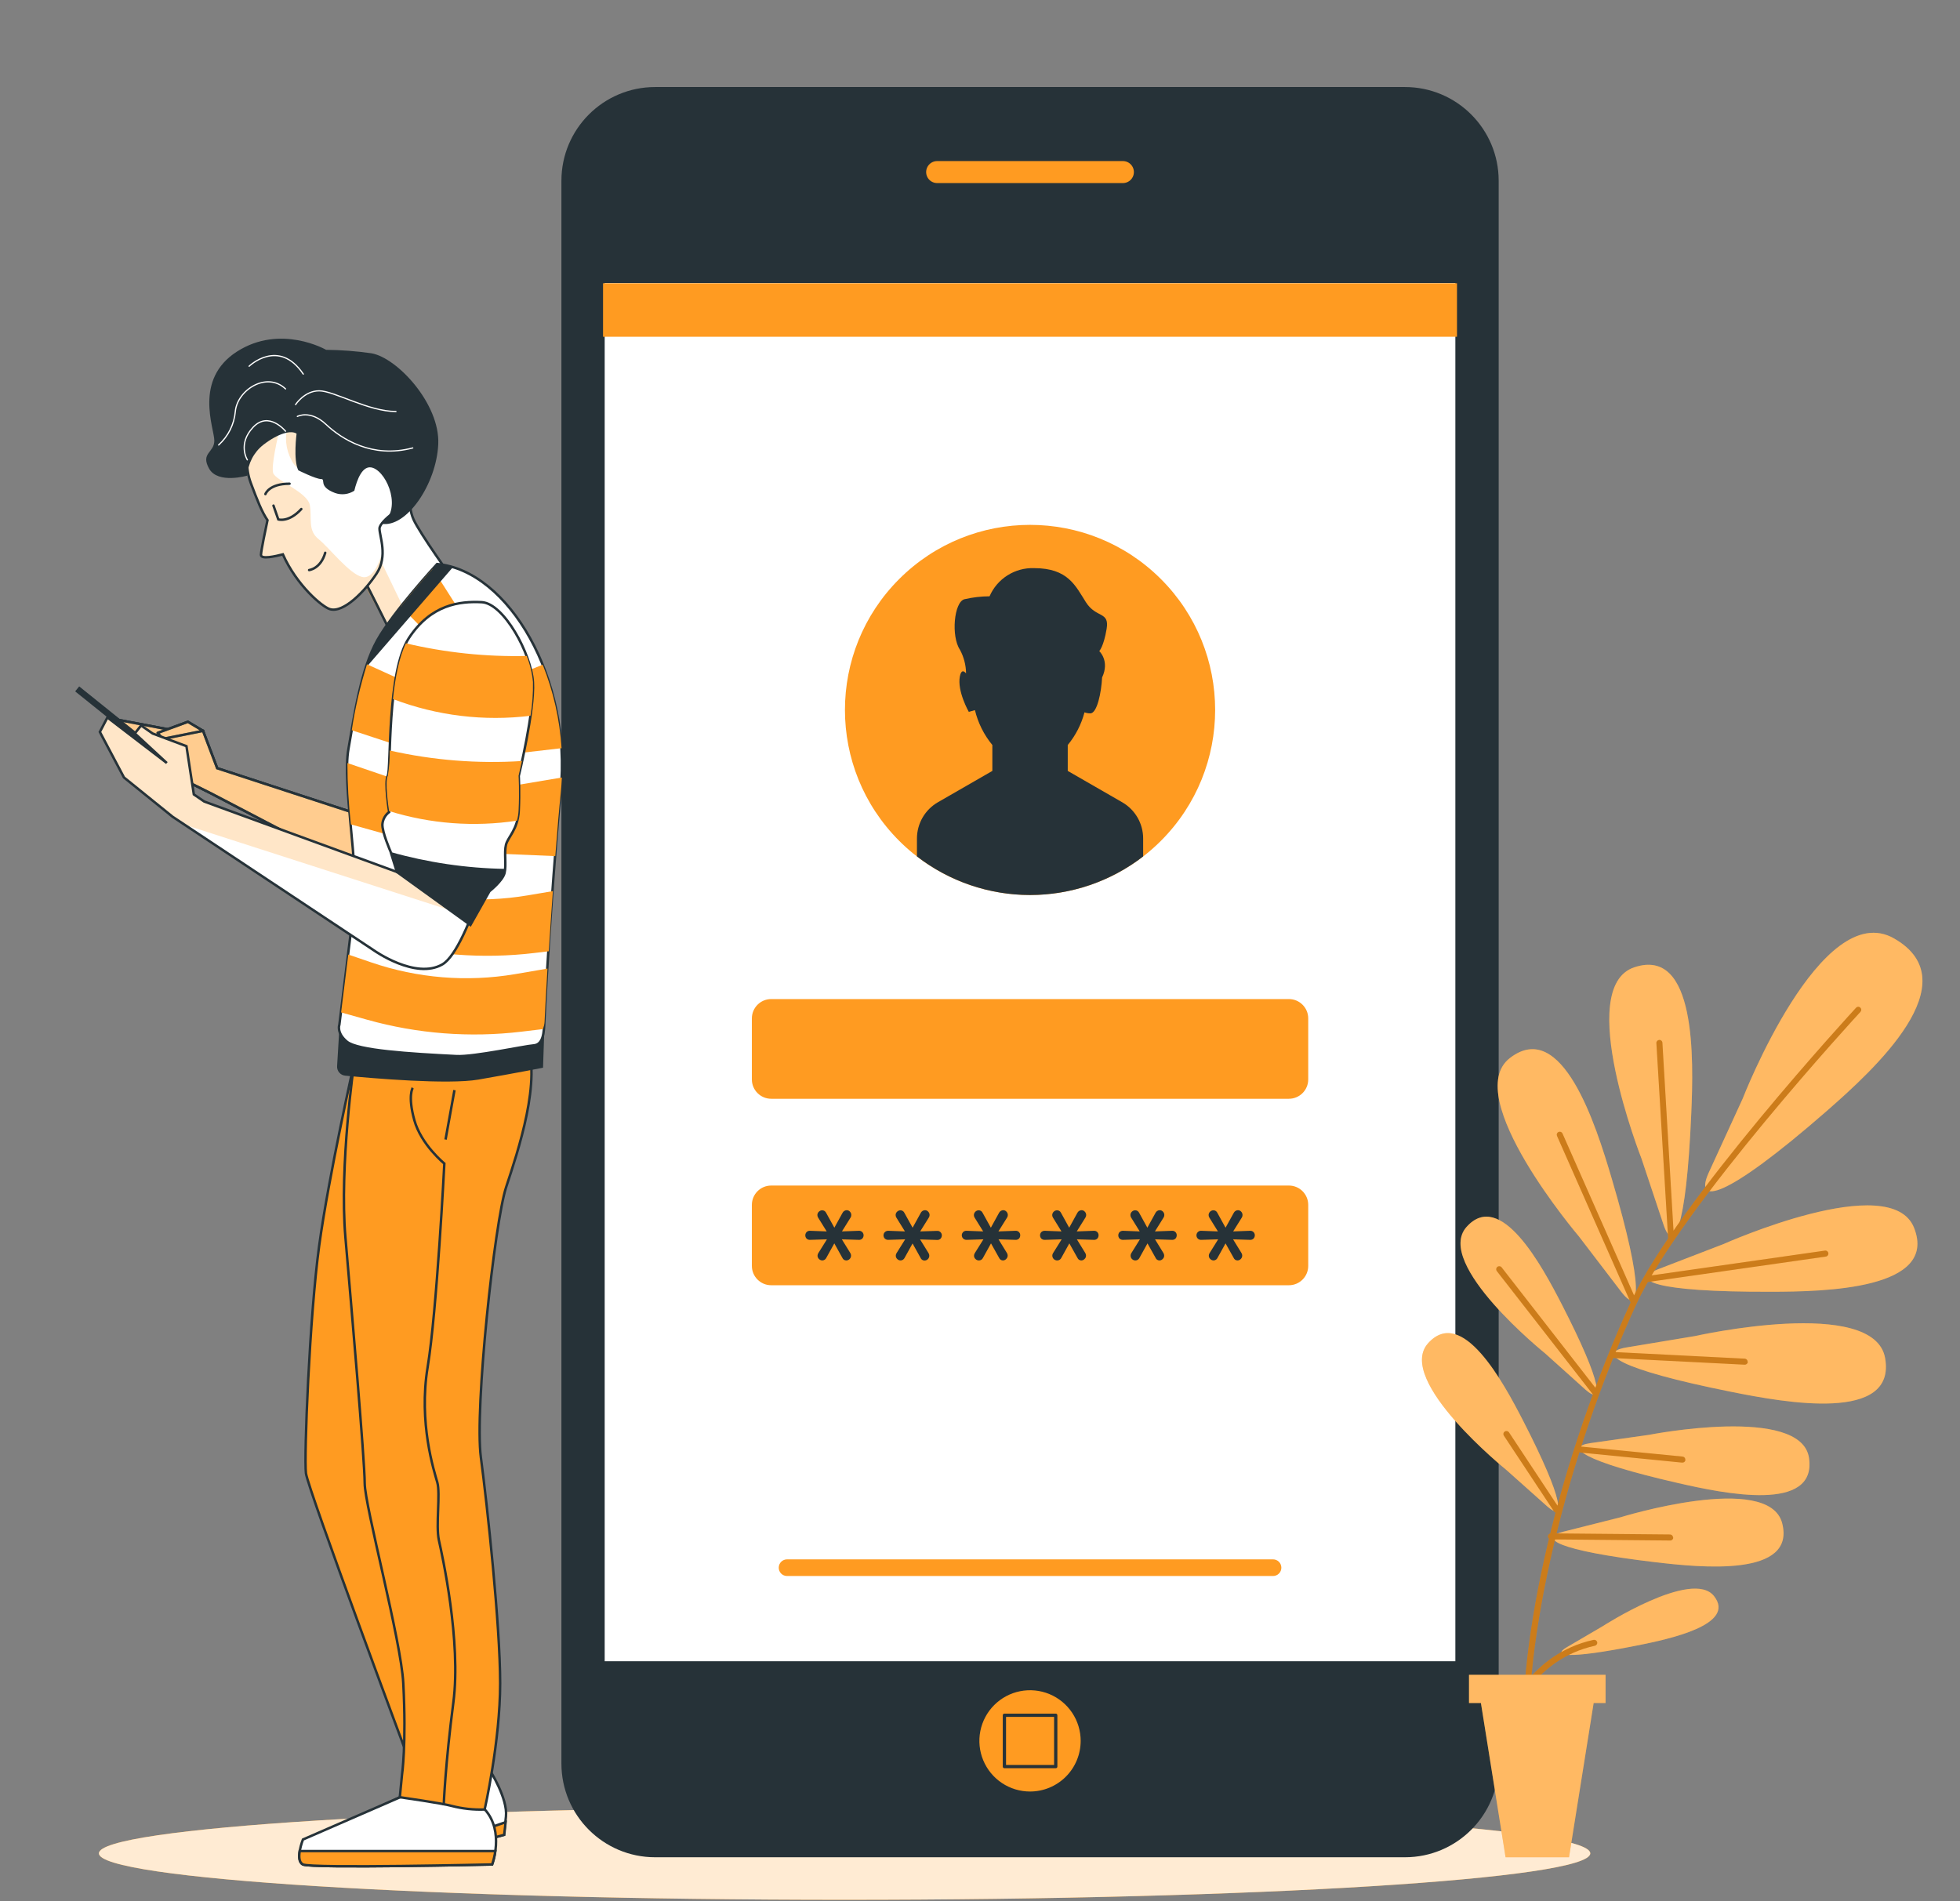 <svg width="801" height="777" viewBox="0 0 801 777" fill="none" xmlns="http://www.w3.org/2000/svg">
<rect x="0" y="0" width="801" height="777" fill="#808080" stroke="none"/>
<path d="M345.161 776.483C513.468 776.483 649.907 767.983 649.907 757.497C649.907 747.012 513.468 738.512 345.161 738.512C176.854 738.512 40.414 747.012 40.414 757.497C40.414 767.983 176.854 776.483 345.161 776.483Z" fill="#FF9B21"/>
<path opacity="0.8" d="M345.161 776.483C513.468 776.483 649.907 767.983 649.907 757.497C649.907 747.012 513.468 738.512 345.161 738.512C176.854 738.512 40.414 747.012 40.414 757.497C40.414 767.983 176.854 776.483 345.161 776.483Z" fill="white"/>
<path d="M574.164 35.573H267.742C246.587 35.573 229.437 52.723 229.437 73.878V720.789C229.437 741.945 246.587 759.094 267.742 759.094H574.164C595.32 759.094 612.47 741.945 612.47 720.789V73.878C612.47 52.723 595.32 35.573 574.164 35.573Z" fill="#263238"/>
<path d="M595.436 115.022H246.45V679.645H595.436V115.022Z" fill="white" stroke="#263238" stroke-width="1.337" stroke-miterlimit="10"/>
<path d="M474.442 343.654C503.983 314.113 503.983 266.218 474.442 236.677C444.901 207.136 397.005 207.136 367.464 236.677C337.923 266.218 337.923 314.113 367.464 343.654C397.005 373.195 444.901 373.195 474.442 343.654Z" fill="#FF9B21"/>
<path d="M520.265 644.139H321.661C321.214 644.142 320.771 644.056 320.358 643.887C319.944 643.718 319.568 643.468 319.251 643.153C318.934 642.838 318.682 642.463 318.511 642.051C318.339 641.638 318.251 641.195 318.251 640.748C318.248 640.3 318.334 639.855 318.505 639.44C318.675 639.025 318.926 638.648 319.244 638.331C319.561 638.014 319.938 637.762 320.353 637.592C320.768 637.421 321.213 637.335 321.661 637.338H520.265C520.712 637.338 521.154 637.426 521.567 637.598C521.98 637.769 522.355 638.021 522.67 638.338C522.985 638.655 523.234 639.031 523.403 639.445C523.573 639.858 523.658 640.301 523.656 640.748C523.656 641.648 523.299 642.51 522.663 643.146C522.027 643.782 521.164 644.139 520.265 644.139Z" fill="#FF9B21"/>
<path d="M526.731 408.334H315.175C310.809 408.334 307.27 411.874 307.27 416.24V441.179C307.27 445.545 310.809 449.084 315.175 449.084H526.731C531.097 449.084 534.637 445.545 534.637 441.179V416.24C534.637 411.874 531.097 408.334 526.731 408.334Z" fill="#FF9B21"/>
<path d="M526.731 484.55H315.175C310.809 484.55 307.27 488.09 307.27 492.456V517.395C307.27 521.761 310.809 525.3 315.175 525.3H526.731C531.097 525.3 534.637 521.761 534.637 517.395V492.456C534.637 488.09 531.097 484.55 526.731 484.55Z" fill="#FF9B21"/>
<path d="M458.618 327.899L436.36 315.085V304.498C439.583 300.599 441.917 296.044 443.201 291.151C443.967 291.423 444.774 291.563 445.586 291.565C448.346 291.565 450.101 283.009 450.397 276.898C453.61 270.096 449.234 266.114 449.234 266.114C449.234 266.114 451.047 264.3 452.25 257.025C453.453 249.751 448.011 252.787 443.773 246.123C439.534 239.46 436.498 232.205 422.58 232.205C418.744 232.079 414.96 233.109 411.718 235.163C408.477 237.216 405.928 240.197 404.403 243.718C400.938 243.731 397.486 244.134 394.112 244.921C389.854 246.123 388.651 260.061 392.279 265.522C393.902 268.507 394.769 271.844 394.802 275.242C393.836 274.059 392.831 273.743 392.279 276.424C391.076 282.477 395.926 290.954 395.926 290.954L398.429 290.244C399.691 295.474 402.124 300.348 405.546 304.498V315.085L383.289 327.899C380.689 329.4 378.53 331.558 377.029 334.156C375.527 336.755 374.735 339.703 374.733 342.705V350.038C387.97 360.265 404.226 365.812 420.953 365.812C437.681 365.812 453.936 360.265 467.174 350.038V342.705C467.175 339.702 466.385 336.753 464.883 334.153C463.381 331.554 461.22 329.397 458.618 327.899Z" fill="#263238"/>
<path d="M336.073 515.167C335.562 515.159 335.075 514.955 334.712 514.595C334.518 514.422 334.363 514.209 334.258 513.971C334.153 513.733 334.099 513.475 334.101 513.215C334.107 512.859 334.209 512.512 334.397 512.21L337.945 506.532L331.026 506.749C330.765 506.765 330.504 506.726 330.259 506.634C330.014 506.543 329.792 506.4 329.606 506.216C329.285 505.855 329.107 505.389 329.107 504.905C329.107 504.422 329.285 503.955 329.606 503.594C329.788 503.404 330.009 503.256 330.254 503.16C330.5 503.065 330.763 503.025 331.026 503.042L337.847 503.299L334.338 497.641C334.147 497.333 334.044 496.978 334.042 496.615C334.04 496.355 334.094 496.098 334.199 495.86C334.304 495.622 334.459 495.409 334.653 495.235C335.015 494.876 335.503 494.671 336.013 494.664C336.349 494.666 336.678 494.763 336.96 494.945C337.243 495.126 337.468 495.384 337.61 495.689L340.981 501.781L344.313 495.728C344.471 495.405 344.715 495.132 345.017 494.937C345.319 494.743 345.669 494.634 346.028 494.624C346.277 494.626 346.524 494.679 346.751 494.781C346.978 494.883 347.182 495.031 347.349 495.216C347.711 495.591 347.909 496.094 347.901 496.615C347.9 496.954 347.812 497.287 347.645 497.581L344.077 503.299L350.996 503.042C351.259 503.025 351.522 503.065 351.768 503.16C352.013 503.256 352.234 503.404 352.416 503.594C352.752 503.943 352.936 504.411 352.928 504.896C352.927 505.384 352.744 505.855 352.416 506.216C352.23 506.4 352.008 506.543 351.763 506.634C351.518 506.726 351.257 506.765 350.996 506.749L344.037 506.532L347.507 512.15C347.701 512.464 347.804 512.826 347.803 513.195C347.803 513.718 347.595 514.22 347.225 514.589C346.855 514.959 346.354 515.167 345.831 515.167C345.493 515.162 345.164 515.059 344.884 514.87C344.603 514.681 344.385 514.414 344.254 514.102L340.962 508.188L337.689 514.102C337.544 514.411 337.316 514.674 337.031 514.862C336.746 515.05 336.414 515.156 336.073 515.167Z" fill="#263238"/>
<path d="M368.049 515.167C367.539 515.16 367.051 514.955 366.689 514.595C366.495 514.422 366.34 514.209 366.235 513.971C366.13 513.733 366.076 513.475 366.078 513.215C366.084 512.859 366.186 512.512 366.374 512.21L369.922 506.532L363.022 506.749C362.759 506.761 362.496 506.72 362.249 506.628C362.002 506.537 361.775 506.397 361.583 506.216C361.321 505.946 361.147 505.604 361.083 505.234C361.018 504.863 361.067 504.482 361.222 504.139C361.377 503.797 361.632 503.509 361.953 503.314C362.274 503.118 362.647 503.023 363.022 503.042L369.824 503.299L366.315 497.641C366.124 497.333 366.021 496.978 366.019 496.615C366.017 496.355 366.07 496.098 366.176 495.86C366.281 495.622 366.436 495.409 366.63 495.235C366.992 494.876 367.48 494.671 367.99 494.664C368.326 494.666 368.655 494.763 368.937 494.945C369.22 495.126 369.445 495.384 369.587 495.689L372.958 501.781L376.29 495.728C376.448 495.405 376.691 495.132 376.994 494.937C377.296 494.743 377.646 494.634 378.005 494.624C378.255 494.623 378.502 494.675 378.729 494.777C378.957 494.879 379.161 495.029 379.326 495.216C379.509 495.4 379.653 495.618 379.751 495.859C379.85 496.099 379.899 496.356 379.898 496.615C379.891 496.956 379.796 497.289 379.622 497.581L376.053 503.299L382.993 503.082C383.253 503.064 383.513 503.105 383.755 503.2C383.997 503.296 384.215 503.444 384.393 503.634C384.729 503.983 384.913 504.451 384.905 504.935C384.904 505.424 384.721 505.894 384.393 506.256C384.211 506.439 383.992 506.581 383.75 506.673C383.509 506.765 383.251 506.804 382.993 506.788L376.014 506.571L379.484 512.19C379.678 512.504 379.781 512.866 379.78 513.235C379.78 513.758 379.572 514.259 379.202 514.629C378.832 514.999 378.331 515.206 377.808 515.206C377.47 515.202 377.141 515.099 376.861 514.909C376.58 514.72 376.361 514.453 376.231 514.142L372.939 508.227L369.666 514.142C369.515 514.443 369.285 514.698 369 514.879C368.715 515.06 368.387 515.159 368.049 515.167Z" fill="#263238"/>
<path d="M400.046 515.167C399.529 515.165 399.033 514.959 398.666 514.595C398.472 514.422 398.317 514.209 398.212 513.971C398.106 513.733 398.053 513.475 398.055 513.215C398.061 512.859 398.163 512.512 398.351 512.21L401.899 506.532L394.999 506.749C394.628 506.764 394.26 506.667 393.943 506.473C393.626 506.278 393.375 505.993 393.221 505.655C393.066 505.316 393.016 504.94 393.076 504.573C393.137 504.206 393.305 503.865 393.56 503.594C393.746 503.405 393.971 503.257 394.219 503.162C394.468 503.066 394.734 503.026 394.999 503.042L401.801 503.299L398.291 497.641C398.1 497.333 397.998 496.978 397.996 496.615C398.002 496.357 398.059 496.101 398.164 495.865C398.269 495.628 398.419 495.414 398.607 495.235C398.974 494.871 399.47 494.666 399.987 494.664C400.319 494.67 400.644 494.769 400.922 494.95C401.201 495.131 401.424 495.387 401.564 495.689L404.935 501.781L408.267 495.728C408.425 495.405 408.668 495.132 408.971 494.937C409.273 494.743 409.623 494.634 409.982 494.624C410.232 494.623 410.479 494.675 410.706 494.777C410.934 494.879 411.138 495.029 411.303 495.216C411.486 495.4 411.63 495.618 411.728 495.859C411.826 496.099 411.876 496.356 411.875 496.615C411.868 496.956 411.773 497.289 411.599 497.581L408.03 503.299L414.97 503.042C415.225 503.017 415.483 503.046 415.725 503.129C415.968 503.211 416.191 503.345 416.377 503.52C416.564 503.696 416.711 503.91 416.808 504.147C416.906 504.384 416.951 504.639 416.941 504.896C416.945 505.382 416.77 505.852 416.448 506.216C416.263 506.4 416.04 506.543 415.796 506.634C415.551 506.726 415.29 506.765 415.029 506.749L408.07 506.532L411.52 512.15C411.714 512.464 411.817 512.826 411.816 513.195C411.809 513.454 411.752 513.709 411.647 513.946C411.542 514.183 411.392 514.397 411.204 514.575C411.033 514.76 410.826 514.907 410.595 515.009C410.365 515.111 410.116 515.165 409.864 515.167C409.529 515.161 409.202 515.057 408.926 514.868C408.649 514.679 408.434 514.412 408.306 514.102L404.994 508.188L401.722 514.102C401.574 514.422 401.338 514.692 401.04 514.881C400.743 515.07 400.398 515.169 400.046 515.167Z" fill="#263238"/>
<path d="M432.023 515.167C431.506 515.165 431.01 514.959 430.643 514.595C430.271 514.231 430.059 513.735 430.051 513.215C430.045 512.86 430.141 512.511 430.327 512.21L433.876 506.532L426.976 506.749C426.713 506.761 426.45 506.72 426.203 506.628C425.955 506.537 425.729 506.397 425.537 506.216C425.215 505.855 425.038 505.389 425.038 504.905C425.038 504.422 425.215 503.955 425.537 503.594C425.727 503.41 425.953 503.267 426.2 503.172C426.448 503.077 426.711 503.033 426.976 503.042L433.797 503.299L430.308 497.641C430.117 497.333 430.015 496.978 430.012 496.615C430.018 496.357 430.075 496.101 430.18 495.865C430.285 495.628 430.436 495.414 430.623 495.235C430.99 494.871 431.486 494.666 432.003 494.664C432.339 494.666 432.668 494.763 432.95 494.945C433.233 495.126 433.458 495.384 433.6 495.689L436.952 501.781L440.283 495.728C440.441 495.405 440.685 495.132 440.987 494.937C441.289 494.743 441.639 494.634 441.998 494.624C442.248 494.623 442.495 494.675 442.723 494.777C442.95 494.879 443.154 495.029 443.319 495.216C443.502 495.4 443.647 495.618 443.745 495.859C443.843 496.099 443.893 496.356 443.891 496.615C443.884 496.956 443.789 497.289 443.615 497.581L440.047 503.299L446.986 503.042C447.241 503.017 447.499 503.046 447.742 503.129C447.985 503.211 448.207 503.345 448.394 503.52C448.58 503.696 448.728 503.91 448.825 504.147C448.922 504.384 448.967 504.639 448.958 504.896C448.962 505.382 448.786 505.852 448.465 506.216C448.279 506.4 448.057 506.543 447.812 506.634C447.567 506.726 447.306 506.765 447.045 506.749L440.086 506.532L443.536 512.15C443.731 512.464 443.833 512.826 443.832 513.195C443.834 513.456 443.78 513.713 443.675 513.951C443.57 514.189 443.415 514.402 443.221 514.575C443.049 514.76 442.842 514.907 442.611 515.009C442.381 515.111 442.132 515.165 441.88 515.167C441.545 515.161 441.219 515.057 440.942 514.868C440.665 514.679 440.45 514.412 440.323 514.102L437.011 508.188L433.738 514.102C433.588 514.428 433.345 514.703 433.04 514.892C432.735 515.081 432.382 515.177 432.023 515.167Z" fill="#263238"/>
<path d="M464 515.167C463.483 515.165 462.987 514.959 462.62 514.595C462.314 514.286 462.12 513.884 462.066 513.453C462.013 513.021 462.103 512.584 462.324 512.21L465.853 506.532L458.953 506.749C458.69 506.761 458.427 506.72 458.179 506.628C457.932 506.537 457.706 506.397 457.514 506.216C457.192 505.855 457.015 505.389 457.015 504.905C457.015 504.422 457.192 503.955 457.514 503.594C457.704 503.41 457.93 503.267 458.177 503.172C458.424 503.077 458.688 503.033 458.953 503.042L465.774 503.299L462.265 497.641C462.074 497.333 461.972 496.978 461.969 496.615C461.977 496.095 462.189 495.599 462.561 495.235C462.928 494.871 463.423 494.666 463.941 494.664C464.277 494.666 464.605 494.763 464.888 494.945C465.17 495.126 465.396 495.384 465.538 495.689L468.889 501.781L472.221 495.728C472.379 495.405 472.622 495.132 472.924 494.937C473.227 494.743 473.577 494.634 473.936 494.624C474.188 494.623 474.438 494.675 474.669 494.777C474.9 494.879 475.107 495.028 475.276 495.216C475.638 495.591 475.837 496.094 475.828 496.615C475.821 496.956 475.726 497.289 475.553 497.581L471.984 503.299L478.924 503.042C479.179 503.017 479.436 503.046 479.679 503.129C479.922 503.211 480.144 503.345 480.331 503.52C480.518 503.696 480.665 503.91 480.762 504.147C480.86 504.384 480.905 504.639 480.895 504.896C480.899 505.382 480.724 505.852 480.402 506.216C480.217 506.4 479.994 506.543 479.749 506.634C479.505 506.726 479.244 506.765 478.983 506.749L472.024 506.532L475.474 512.15C475.668 512.464 475.771 512.826 475.769 513.195C475.771 513.456 475.718 513.713 475.612 513.951C475.507 514.189 475.352 514.402 475.158 514.575C474.987 514.76 474.779 514.907 474.549 515.009C474.318 515.111 474.07 515.165 473.818 515.167C473.482 515.161 473.156 515.057 472.879 514.868C472.603 514.679 472.387 514.412 472.26 514.102L468.948 508.188L465.676 514.102C465.528 514.422 465.291 514.692 464.994 514.881C464.697 515.07 464.352 515.169 464 515.167Z" fill="#263238"/>
<path d="M495.977 515.167C495.466 515.16 494.979 514.955 494.616 514.595C494.422 514.422 494.268 514.209 494.162 513.971C494.057 513.733 494.003 513.475 494.005 513.215C494.011 512.859 494.113 512.512 494.301 512.21L497.83 506.532L490.93 506.749C490.676 506.768 490.421 506.734 490.181 506.649C489.941 506.564 489.721 506.431 489.536 506.256C489.35 506.082 489.203 505.871 489.104 505.637C489.004 505.402 488.955 505.15 488.958 504.896C488.957 504.654 489.003 504.415 489.095 504.192C489.186 503.969 489.321 503.766 489.491 503.594C489.672 503.404 489.894 503.256 490.139 503.16C490.384 503.065 490.647 503.025 490.91 503.042L497.731 503.299L494.222 497.641C494.031 497.333 493.929 496.978 493.926 496.615C493.934 496.095 494.146 495.599 494.518 495.235C494.885 494.871 495.381 494.666 495.898 494.664C496.234 494.666 496.562 494.763 496.845 494.945C497.128 495.126 497.353 495.384 497.495 495.689L500.846 501.781L504.198 495.728C504.354 495.408 504.594 495.137 504.893 494.942C505.191 494.748 505.537 494.638 505.893 494.624C506.146 494.623 506.396 494.675 506.627 494.777C506.858 494.879 507.064 495.028 507.234 495.216C507.595 495.591 507.794 496.094 507.786 496.615C507.785 496.954 507.696 497.287 507.529 497.581L503.961 503.299L510.881 503.042C511.143 503.025 511.407 503.065 511.652 503.16C511.897 503.256 512.119 503.404 512.3 503.594C512.636 503.943 512.821 504.411 512.813 504.896C512.812 505.384 512.629 505.855 512.3 506.216C512.115 506.4 511.892 506.543 511.647 506.634C511.403 506.726 511.142 506.765 510.881 506.749L503.922 506.532L507.372 512.15C507.566 512.464 507.669 512.826 507.667 513.195C507.66 513.715 507.447 514.211 507.076 514.575C506.717 514.942 506.229 515.154 505.716 515.167C505.38 515.161 505.054 515.057 504.777 514.868C504.501 514.679 504.285 514.412 504.158 514.102L500.846 508.188L497.574 514.102C497.432 514.41 497.207 514.672 496.926 514.86C496.644 515.048 496.315 515.154 495.977 515.167Z" fill="#263238"/>
<g style="mix-blend-mode:multiply">
<g style="mix-blend-mode:multiply">
<path d="M595.436 115.771H246.45V137.635H595.436V115.771Z" fill="#FF9B21"/>
</g>
</g>
<path d="M458.894 75.494H382.993C381.623 75.494 380.309 74.95 379.341 73.982C378.372 73.013 377.828 71.699 377.828 70.329C377.828 68.959 378.372 67.646 379.341 66.677C380.309 65.708 381.623 65.164 382.993 65.164H458.894C460.264 65.164 461.577 65.708 462.546 66.677C463.515 67.646 464.059 68.959 464.059 70.329C464.059 71.699 463.515 73.013 462.546 73.982C461.577 74.95 460.264 75.494 458.894 75.494Z" fill="#FF9B21" stroke="#263238" stroke-width="1.337" stroke-linecap="round" stroke-linejoin="round"/>
<path d="M441.644 711.543C441.647 707.447 440.436 703.442 438.163 700.035C435.89 696.628 432.657 693.972 428.874 692.402C425.091 690.833 420.927 690.422 416.91 691.22C412.893 692.018 409.202 693.99 406.306 696.886C403.41 699.782 401.438 703.472 400.64 707.49C399.842 711.507 400.253 715.671 401.823 719.454C403.392 723.237 406.048 726.47 409.455 728.743C412.862 731.016 416.867 732.227 420.963 732.223C426.446 732.218 431.703 730.038 435.581 726.16C439.458 722.283 441.638 717.026 441.644 711.543Z" fill="#FF9B21"/>
<path d="M431.451 701.055H410.475V722.031H431.451V701.055Z" fill="#FF9B21" stroke="#263238" stroke-width="1.337" stroke-linecap="round" stroke-linejoin="round"/>
<path d="M670.824 473.51C670.824 473.51 643.342 403.681 667.808 395.382C693.279 386.727 692.156 432.839 691.17 455.314C689.1 503.338 683.797 512.269 679.834 500.539L670.824 473.51ZM662.564 527.981C670.115 537.838 672.244 527.626 658.621 481.514C652.234 459.828 638.355 415.963 617.063 432.425C596.619 448.197 645.275 505.369 645.275 505.369L662.564 527.981ZM647.975 568.002C655.171 574.389 655.309 566.326 638.217 533.028C630.193 517.434 613.219 485.871 599.32 501.485C585.973 516.547 631.455 553.157 631.455 553.157L647.975 568.002ZM632.204 615.592C639.4 622 639.538 613.917 622.445 580.639C614.421 565.044 597.447 533.462 583.548 549.095C570.281 564.197 615.624 600.807 615.624 600.807L632.204 615.592ZM677.744 518.715C666.231 523.21 675.379 528.099 723.462 527.961C746.016 527.961 792.069 526.936 782.251 501.879C772.847 477.808 704.359 508.464 704.359 508.464L677.744 518.715ZM664.634 550.732C652.451 552.841 660.455 559.465 707.612 568.889C729.712 573.325 775.035 581.506 770.402 555.089C765.967 529.617 692.747 546.059 692.747 546.059L664.634 550.732ZM649.967 589.826C639.597 591.324 646.221 597.1 685.867 606.169C704.457 610.427 742.605 618.412 739.293 595.878C736.139 574.192 673.841 586.454 673.841 586.454L649.967 589.826ZM638.828 626.041C628.675 628.624 635.871 633.671 676.285 638.481C695.211 640.728 733.99 644.632 728.332 622.571C722.871 601.398 662.229 620.146 662.229 620.146L638.828 626.041ZM698.247 479.424C692.333 492.673 704.615 490.662 746.37 454.229C765.927 437.137 805.159 401.375 774.089 383.573C744.261 366.46 712.186 449.025 712.186 449.025L698.247 479.424ZM640.366 673.218C634.116 676.865 640.247 678.284 668.912 672.567C682.357 669.906 709.701 663.991 700.455 652.32C691.505 641.083 654.836 664.741 654.836 664.741L640.366 673.218Z" fill="#FF9B21"/>
<path opacity="0.3" d="M670.824 473.51C670.824 473.51 643.342 403.681 667.808 395.382C693.279 386.727 692.156 432.839 691.17 455.314C689.1 503.338 683.797 512.269 679.834 500.539L670.824 473.51ZM662.564 527.981C670.115 537.838 672.244 527.626 658.621 481.514C652.234 459.828 638.355 415.963 617.063 432.425C596.619 448.197 645.275 505.369 645.275 505.369L662.564 527.981ZM647.975 568.002C655.171 574.389 655.309 566.326 638.217 533.028C630.193 517.434 613.219 485.871 599.32 501.485C585.973 516.547 631.455 553.157 631.455 553.157L647.975 568.002ZM632.204 615.592C639.4 622 639.538 613.917 622.445 580.639C614.421 565.044 597.447 533.462 583.548 549.095C570.281 564.197 615.624 600.807 615.624 600.807L632.204 615.592ZM677.744 518.715C666.231 523.21 675.379 528.099 723.462 527.961C746.016 527.961 792.069 526.936 782.251 501.879C772.847 477.808 704.359 508.464 704.359 508.464L677.744 518.715ZM664.634 550.732C652.451 552.841 660.455 559.465 707.612 568.889C729.712 573.325 775.035 581.506 770.402 555.089C765.967 529.617 692.747 546.059 692.747 546.059L664.634 550.732ZM649.967 589.826C639.597 591.324 646.221 597.1 685.867 606.169C704.457 610.427 742.605 618.412 739.293 595.878C736.139 574.192 673.841 586.454 673.841 586.454L649.967 589.826ZM638.828 626.041C628.675 628.624 635.871 633.671 676.285 638.481C695.211 640.728 733.99 644.632 728.332 622.571C722.871 601.398 662.229 620.146 662.229 620.146L638.828 626.041ZM698.247 479.424C692.333 492.673 704.615 490.662 746.37 454.229C765.927 437.137 805.159 401.375 774.089 383.573C744.261 366.46 712.186 449.025 712.186 449.025L698.247 479.424ZM640.366 673.218C634.116 676.865 640.247 678.284 668.912 672.567C682.357 669.906 709.701 663.991 700.455 652.32C691.505 641.083 654.836 664.741 654.836 664.741L640.366 673.218Z" fill="white"/>
<path d="M682.949 506.019L678.158 426.314L682.949 506.019ZM667.788 532.318L637.507 463.771L667.788 532.318ZM745.937 512.387L673.368 522.796L745.937 512.387ZM652.096 569.263L612.805 518.853L652.096 569.263ZM658.996 553.807L713.132 556.528L658.996 553.807ZM646.181 592.467L687.582 596.568L646.181 592.467ZM636.186 617.031L615.624 586.099L636.186 617.031ZM633.82 627.953L682.495 628.407L633.82 627.953ZM623.963 719.271C624.289 719.246 624.592 719.093 624.806 718.845C625.02 718.598 625.128 718.276 625.107 717.95C622.011 671.463 639.991 595.326 668.833 532.831C687.266 492.889 759.52 414.386 760.289 413.598C760.521 413.365 760.652 413.049 760.652 412.72C760.652 412.391 760.521 412.076 760.289 411.843C760.175 411.729 760.04 411.638 759.891 411.576C759.742 411.514 759.583 411.482 759.421 411.482C759.26 411.482 759.1 411.514 758.952 411.576C758.803 411.638 758.668 411.729 758.554 411.843C757.825 412.632 685.275 491.43 666.684 531.727C637.31 595.74 619.567 670.497 622.721 718.108C622.746 718.422 622.887 718.715 623.117 718.93C623.346 719.145 623.648 719.267 623.963 719.271ZM682.929 507.241C683.255 507.221 683.56 507.073 683.778 506.83C683.996 506.586 684.109 506.267 684.092 505.94L679.381 426.195C679.373 426.033 679.333 425.874 679.263 425.727C679.194 425.58 679.095 425.449 678.974 425.34C678.853 425.232 678.712 425.149 678.558 425.096C678.404 425.043 678.242 425.021 678.079 425.032C677.753 425.052 677.449 425.2 677.231 425.444C677.013 425.687 676.9 426.007 676.916 426.333L681.707 506.039C681.722 506.353 681.858 506.649 682.085 506.865C682.313 507.082 682.615 507.202 682.929 507.202V507.241ZM668.222 533.442C668.518 533.308 668.749 533.064 668.867 532.762C668.985 532.46 668.98 532.124 668.853 531.825L638.552 463.278C638.421 462.98 638.177 462.746 637.874 462.628C637.571 462.51 637.233 462.517 636.935 462.647C636.637 462.778 636.403 463.022 636.285 463.325C636.167 463.628 636.174 463.966 636.304 464.264L666.586 532.811C666.681 533.031 666.838 533.219 667.037 533.352C667.236 533.485 667.47 533.557 667.71 533.56C667.914 533.571 668.117 533.53 668.301 533.442H668.222ZM673.466 523.979L745.996 513.609C746.171 513.606 746.343 513.565 746.502 513.49C746.66 513.415 746.801 513.307 746.914 513.174C747.028 513.041 747.113 512.885 747.162 512.717C747.211 512.549 747.224 512.372 747.201 512.199C747.177 512.025 747.117 511.859 747.024 511.71C746.931 511.561 746.808 511.434 746.663 511.336C746.517 511.239 746.353 511.173 746.18 511.143C746.007 511.114 745.83 511.121 745.661 511.165L673.131 521.534C672.807 521.555 672.504 521.704 672.29 521.948C672.075 522.192 671.967 522.511 671.988 522.836C672.009 523.16 672.157 523.462 672.401 523.677C672.645 523.891 672.965 524 673.289 523.979H673.466ZM652.786 570.249C653.043 570.047 653.21 569.751 653.251 569.426C653.292 569.101 653.202 568.773 653.003 568.514L613.692 518.006C613.491 517.744 613.194 517.573 612.866 517.531C612.539 517.488 612.209 517.578 611.947 517.779C611.686 517.98 611.515 518.277 611.472 518.604C611.43 518.932 611.519 519.262 611.72 519.524L651.11 570.111C651.224 570.258 651.371 570.378 651.538 570.46C651.706 570.542 651.89 570.584 652.076 570.584C652.37 570.569 652.65 570.451 652.865 570.249H652.786ZM714.216 556.587C714.227 556.261 714.109 555.943 713.887 555.704C713.666 555.464 713.359 555.321 713.033 555.305L658.996 552.565C658.692 552.586 658.407 552.718 658.194 552.935C657.981 553.153 657.855 553.441 657.84 553.745C657.826 554.049 657.923 554.347 658.115 554.584C658.306 554.821 658.577 554.98 658.878 555.029L713.013 557.77C713.34 557.78 713.657 557.662 713.897 557.441C714.137 557.22 714.28 556.913 714.295 556.587H714.216ZM688.725 596.686C688.744 596.524 688.731 596.36 688.685 596.203C688.64 596.046 688.563 595.9 688.46 595.773C688.357 595.646 688.23 595.541 688.086 595.464C687.942 595.388 687.784 595.341 687.621 595.326L646.221 591.245C646.06 591.229 645.898 591.244 645.743 591.291C645.589 591.338 645.445 591.415 645.32 591.517C645.196 591.62 645.093 591.746 645.017 591.889C644.942 592.032 644.895 592.188 644.88 592.349C644.853 592.672 644.953 592.994 645.159 593.244C645.365 593.495 645.662 593.655 645.984 593.689L687.385 597.79H687.503C687.821 597.812 688.135 597.709 688.378 597.503C688.621 597.296 688.774 597.003 688.804 596.686H688.725ZM636.778 618.057C637.051 617.876 637.242 617.594 637.309 617.272C637.375 616.951 637.312 616.616 637.132 616.341L616.669 585.409C616.481 585.143 616.198 584.959 615.879 584.897C615.559 584.834 615.228 584.898 614.954 585.074C614.68 585.255 614.489 585.537 614.422 585.859C614.356 586.18 614.419 586.515 614.599 586.789L635.062 617.721C635.179 617.891 635.336 618.029 635.517 618.125C635.699 618.221 635.902 618.272 636.107 618.273C636.374 618.288 636.638 618.212 636.856 618.057H636.778ZM683.737 628.407C683.733 628.082 683.603 627.772 683.375 627.541C683.148 627.309 682.84 627.175 682.515 627.165L633.84 626.711C633.516 626.711 633.205 626.84 632.976 627.069C632.747 627.299 632.618 627.609 632.618 627.934C632.612 628.096 632.64 628.259 632.7 628.411C632.759 628.562 632.848 628.701 632.963 628.817C633.077 628.933 633.214 629.025 633.364 629.086C633.515 629.148 633.677 629.178 633.84 629.176L682.515 629.629C682.682 629.637 682.848 629.611 683.004 629.554C683.16 629.496 683.303 629.408 683.425 629.294C683.546 629.18 683.643 629.042 683.711 628.89C683.778 628.738 683.814 628.573 683.816 628.407H683.737ZM618.423 701.193C618.522 700.976 626.822 678.107 651.78 672.646C652.102 672.575 652.382 672.38 652.559 672.103C652.737 671.825 652.797 671.489 652.727 671.167C652.647 670.852 652.449 670.58 652.173 670.407C651.898 670.235 651.566 670.175 651.248 670.241C624.929 675.997 616.196 700.148 616.097 700.384C615.996 700.696 616.019 701.034 616.162 701.328C616.306 701.623 616.558 701.85 616.866 701.961H617.26C617.522 701.984 617.785 701.921 618.009 701.783C618.232 701.644 618.406 701.437 618.502 701.193H618.423ZM623.963 719.271C624.289 719.246 624.592 719.093 624.806 718.845C625.02 718.598 625.128 718.276 625.107 717.95C622.011 671.463 639.991 595.326 668.833 532.831C687.266 492.889 759.52 414.386 760.289 413.598C760.521 413.365 760.652 413.049 760.652 412.72C760.652 412.391 760.521 412.076 760.289 411.843C760.175 411.729 760.04 411.638 759.891 411.576C759.742 411.514 759.583 411.482 759.421 411.482C759.26 411.482 759.1 411.514 758.952 411.576C758.803 411.638 758.668 411.729 758.554 411.843C757.825 412.632 685.275 491.43 666.684 531.727C637.31 595.74 619.567 670.497 622.721 718.108C622.746 718.422 622.887 718.715 623.117 718.93C623.346 719.145 623.648 719.267 623.963 719.271ZM682.929 507.241C683.255 507.221 683.56 507.073 683.778 506.83C683.996 506.586 684.109 506.267 684.092 505.94L679.381 426.195C679.373 426.033 679.333 425.874 679.263 425.727C679.194 425.58 679.095 425.449 678.974 425.34C678.853 425.232 678.712 425.149 678.558 425.096C678.404 425.043 678.242 425.021 678.079 425.032C677.753 425.052 677.449 425.2 677.231 425.444C677.013 425.687 676.9 426.007 676.916 426.333L681.707 506.039C681.722 506.353 681.858 506.649 682.085 506.865C682.313 507.082 682.615 507.202 682.929 507.202V507.241ZM668.222 533.442C668.518 533.308 668.749 533.064 668.867 532.762C668.985 532.46 668.98 532.124 668.853 531.825L638.552 463.278C638.421 462.98 638.177 462.746 637.874 462.628C637.571 462.51 637.233 462.517 636.935 462.647C636.637 462.778 636.403 463.022 636.285 463.325C636.167 463.628 636.174 463.966 636.304 464.264L666.586 532.811C666.681 533.031 666.838 533.219 667.037 533.352C667.236 533.485 667.47 533.557 667.71 533.56C667.914 533.571 668.117 533.53 668.301 533.442H668.222ZM673.466 523.979L745.996 513.609C746.171 513.606 746.343 513.565 746.502 513.49C746.66 513.415 746.801 513.307 746.914 513.174C747.028 513.041 747.113 512.885 747.162 512.717C747.211 512.549 747.224 512.372 747.201 512.199C747.177 512.025 747.117 511.859 747.024 511.71C746.931 511.561 746.808 511.434 746.663 511.336C746.517 511.239 746.353 511.173 746.18 511.143C746.007 511.114 745.83 511.121 745.661 511.165L673.131 521.534C672.807 521.555 672.504 521.704 672.29 521.948C672.075 522.192 671.967 522.511 671.988 522.836C672.009 523.16 672.157 523.462 672.401 523.677C672.645 523.891 672.965 524 673.289 523.979H673.466ZM652.786 570.249C653.043 570.047 653.21 569.751 653.251 569.426C653.292 569.101 653.202 568.773 653.003 568.514L613.692 518.006C613.592 517.876 613.468 517.768 613.326 517.686C613.185 517.605 613.029 517.552 612.866 517.531C612.704 517.51 612.54 517.521 612.382 517.563C612.224 517.606 612.077 517.679 611.947 517.779C611.818 517.879 611.709 518.003 611.628 518.144C611.546 518.286 611.493 518.442 611.472 518.604C611.451 518.766 611.463 518.931 611.505 519.089C611.548 519.246 611.621 519.394 611.72 519.524L651.11 570.111C651.224 570.258 651.371 570.378 651.538 570.46C651.706 570.542 651.89 570.584 652.076 570.584C652.37 570.569 652.65 570.451 652.865 570.249H652.786ZM714.216 556.587C714.227 556.261 714.109 555.943 713.887 555.704C713.666 555.464 713.359 555.321 713.033 555.305L658.996 552.565C658.692 552.586 658.407 552.718 658.194 552.935C657.981 553.153 657.855 553.441 657.84 553.745C657.826 554.049 657.923 554.347 658.115 554.584C658.306 554.821 658.577 554.98 658.878 555.029L713.013 557.77C713.34 557.78 713.657 557.662 713.897 557.441C714.137 557.22 714.28 556.913 714.295 556.587H714.216ZM688.725 596.686C688.744 596.524 688.731 596.36 688.685 596.203C688.64 596.046 688.563 595.9 688.46 595.773C688.357 595.646 688.23 595.541 688.086 595.464C687.942 595.388 687.784 595.341 687.621 595.326L646.221 591.245C646.06 591.229 645.898 591.244 645.743 591.291C645.589 591.338 645.445 591.415 645.32 591.517C645.196 591.62 645.093 591.746 645.017 591.889C644.942 592.032 644.895 592.188 644.88 592.349C644.853 592.672 644.953 592.994 645.159 593.244C645.365 593.495 645.662 593.655 645.984 593.689L687.385 597.79H687.503C687.821 597.812 688.135 597.709 688.378 597.503C688.621 597.296 688.774 597.003 688.804 596.686H688.725ZM636.778 618.057C637.051 617.876 637.242 617.594 637.309 617.272C637.375 616.951 637.312 616.616 637.132 616.341L616.669 585.409C616.481 585.143 616.198 584.959 615.879 584.897C615.559 584.834 615.228 584.898 614.954 585.074C614.68 585.255 614.489 585.537 614.422 585.859C614.356 586.18 614.419 586.515 614.599 586.789L635.062 617.721C635.179 617.891 635.336 618.029 635.517 618.125C635.699 618.221 635.902 618.272 636.107 618.273C636.374 618.288 636.638 618.212 636.856 618.057H636.778ZM683.737 628.407C683.733 628.082 683.603 627.772 683.375 627.541C683.148 627.309 682.84 627.175 682.515 627.165L633.84 626.711C633.516 626.711 633.205 626.84 632.976 627.069C632.747 627.299 632.618 627.609 632.618 627.934C632.612 628.096 632.64 628.259 632.7 628.411C632.759 628.562 632.848 628.701 632.963 628.817C633.077 628.933 633.214 629.025 633.364 629.086C633.515 629.148 633.677 629.178 633.84 629.176L682.515 629.629C682.682 629.637 682.848 629.611 683.004 629.554C683.16 629.496 683.303 629.408 683.425 629.294C683.546 629.18 683.643 629.042 683.711 628.89C683.778 628.738 683.814 628.573 683.816 628.407H683.737ZM618.423 701.193C618.522 700.976 626.822 678.107 651.78 672.646C652.102 672.575 652.382 672.38 652.559 672.103C652.737 671.825 652.797 671.489 652.727 671.167C652.647 670.852 652.449 670.58 652.173 670.407C651.898 670.235 651.566 670.175 651.248 670.241C624.929 675.997 616.196 700.148 616.097 700.384C615.996 700.696 616.019 701.034 616.162 701.328C616.306 701.623 616.558 701.85 616.866 701.961H617.26C617.522 701.984 617.785 701.921 618.009 701.783C618.232 701.644 618.406 701.437 618.502 701.193H618.423Z" fill="#FF9B21"/>
<path opacity="0.2" d="M682.949 506.019L678.158 426.314L682.949 506.019ZM667.788 532.318L637.507 463.771L667.788 532.318ZM745.937 512.387L673.368 522.796L745.937 512.387ZM652.096 569.263L612.805 518.853L652.096 569.263ZM658.996 553.807L713.132 556.528L658.996 553.807ZM646.181 592.467L687.582 596.568L646.181 592.467ZM636.186 617.031L615.624 586.099L636.186 617.031ZM633.82 627.953L682.495 628.407L633.82 627.953ZM623.963 719.271C624.289 719.246 624.592 719.093 624.806 718.845C625.02 718.598 625.128 718.276 625.107 717.95C622.011 671.463 639.991 595.326 668.833 532.831C687.266 492.889 759.52 414.386 760.289 413.598C760.521 413.365 760.652 413.049 760.652 412.72C760.652 412.391 760.521 412.076 760.289 411.843C760.175 411.729 760.04 411.638 759.891 411.576C759.742 411.514 759.583 411.482 759.421 411.482C759.26 411.482 759.1 411.514 758.952 411.576C758.803 411.638 758.668 411.729 758.554 411.843C757.825 412.632 685.275 491.43 666.684 531.727C637.31 595.74 619.567 670.497 622.721 718.108C622.746 718.422 622.887 718.715 623.117 718.93C623.346 719.145 623.648 719.267 623.963 719.271ZM682.929 507.241C683.255 507.221 683.56 507.073 683.778 506.83C683.996 506.586 684.109 506.267 684.092 505.94L679.381 426.195C679.373 426.033 679.333 425.874 679.263 425.727C679.194 425.58 679.095 425.449 678.974 425.34C678.853 425.232 678.712 425.149 678.558 425.096C678.404 425.043 678.242 425.021 678.079 425.032C677.753 425.052 677.449 425.2 677.231 425.444C677.013 425.687 676.9 426.007 676.916 426.333L681.707 506.039C681.722 506.353 681.858 506.649 682.085 506.865C682.313 507.082 682.615 507.202 682.929 507.202V507.241ZM668.222 533.442C668.518 533.308 668.749 533.064 668.867 532.762C668.985 532.46 668.98 532.124 668.853 531.825L638.552 463.278C638.421 462.98 638.177 462.746 637.874 462.628C637.571 462.51 637.233 462.517 636.935 462.647C636.637 462.778 636.403 463.022 636.285 463.325C636.167 463.628 636.174 463.966 636.304 464.264L666.586 532.811C666.681 533.031 666.838 533.219 667.037 533.352C667.236 533.485 667.47 533.557 667.71 533.56C667.914 533.571 668.117 533.53 668.301 533.442H668.222ZM673.466 523.979L745.996 513.609C746.171 513.606 746.343 513.565 746.502 513.49C746.66 513.415 746.801 513.307 746.914 513.174C747.028 513.041 747.113 512.885 747.162 512.717C747.211 512.549 747.224 512.372 747.201 512.199C747.177 512.025 747.117 511.859 747.024 511.71C746.931 511.561 746.808 511.434 746.663 511.336C746.517 511.239 746.353 511.173 746.18 511.143C746.007 511.114 745.83 511.121 745.661 511.165L673.131 521.534C672.807 521.555 672.504 521.704 672.29 521.948C672.075 522.192 671.967 522.511 671.988 522.836C672.009 523.16 672.157 523.462 672.401 523.677C672.645 523.891 672.965 524 673.289 523.979H673.466ZM652.786 570.249C653.043 570.047 653.21 569.751 653.251 569.426C653.292 569.101 653.202 568.773 653.003 568.514L613.692 518.006C613.491 517.744 613.194 517.573 612.866 517.531C612.539 517.488 612.209 517.578 611.947 517.779C611.686 517.98 611.515 518.277 611.472 518.604C611.43 518.932 611.519 519.262 611.72 519.524L651.11 570.111C651.224 570.258 651.371 570.378 651.538 570.46C651.706 570.542 651.89 570.584 652.076 570.584C652.37 570.569 652.65 570.451 652.865 570.249H652.786ZM714.216 556.587C714.227 556.261 714.109 555.943 713.887 555.704C713.666 555.464 713.359 555.321 713.033 555.305L658.996 552.565C658.692 552.586 658.407 552.718 658.194 552.935C657.981 553.153 657.855 553.441 657.84 553.745C657.826 554.049 657.923 554.347 658.115 554.584C658.306 554.821 658.577 554.98 658.878 555.029L713.013 557.77C713.34 557.78 713.657 557.662 713.897 557.441C714.137 557.22 714.28 556.913 714.295 556.587H714.216ZM688.725 596.686C688.744 596.524 688.731 596.36 688.685 596.203C688.64 596.046 688.563 595.9 688.46 595.773C688.357 595.646 688.23 595.541 688.086 595.464C687.942 595.388 687.784 595.341 687.621 595.326L646.221 591.245C646.06 591.229 645.898 591.244 645.743 591.291C645.589 591.338 645.445 591.415 645.32 591.517C645.196 591.62 645.093 591.746 645.017 591.889C644.942 592.032 644.895 592.188 644.88 592.349C644.853 592.672 644.953 592.994 645.159 593.244C645.365 593.495 645.662 593.655 645.984 593.689L687.385 597.79H687.503C687.821 597.812 688.135 597.709 688.378 597.503C688.621 597.296 688.774 597.003 688.804 596.686H688.725ZM636.778 618.057C637.051 617.876 637.242 617.594 637.309 617.272C637.375 616.951 637.312 616.616 637.132 616.341L616.669 585.409C616.481 585.143 616.198 584.959 615.879 584.897C615.559 584.834 615.228 584.898 614.954 585.074C614.68 585.255 614.489 585.537 614.422 585.859C614.356 586.18 614.419 586.515 614.599 586.789L635.062 617.721C635.179 617.891 635.336 618.029 635.517 618.125C635.699 618.221 635.902 618.272 636.107 618.273C636.374 618.288 636.638 618.212 636.856 618.057H636.778ZM683.737 628.407C683.733 628.082 683.603 627.772 683.375 627.541C683.148 627.309 682.84 627.175 682.515 627.165L633.84 626.711C633.516 626.711 633.205 626.84 632.976 627.069C632.747 627.299 632.618 627.609 632.618 627.934C632.612 628.096 632.64 628.259 632.7 628.411C632.759 628.562 632.848 628.701 632.963 628.817C633.077 628.933 633.214 629.025 633.364 629.086C633.515 629.148 633.677 629.178 633.84 629.176L682.515 629.629C682.682 629.637 682.848 629.611 683.004 629.554C683.16 629.496 683.303 629.408 683.425 629.294C683.546 629.18 683.643 629.042 683.711 628.89C683.778 628.738 683.814 628.573 683.816 628.407H683.737ZM618.423 701.193C618.522 700.976 626.822 678.107 651.78 672.646C652.102 672.575 652.382 672.38 652.559 672.103C652.737 671.825 652.797 671.489 652.727 671.167C652.647 670.852 652.449 670.58 652.173 670.407C651.898 670.235 651.566 670.175 651.248 670.241C624.929 675.997 616.196 700.148 616.097 700.384C615.996 700.696 616.019 701.034 616.162 701.328C616.306 701.623 616.558 701.85 616.866 701.961H617.26C617.522 701.984 617.785 701.921 618.009 701.783C618.232 701.644 618.406 701.437 618.502 701.193H618.423ZM623.963 719.271C624.289 719.246 624.592 719.093 624.806 718.845C625.02 718.598 625.128 718.276 625.107 717.95C622.011 671.463 639.991 595.326 668.833 532.831C687.266 492.889 759.52 414.386 760.289 413.598C760.521 413.365 760.652 413.049 760.652 412.72C760.652 412.391 760.521 412.076 760.289 411.843C760.175 411.729 760.04 411.638 759.891 411.576C759.742 411.514 759.583 411.482 759.421 411.482C759.26 411.482 759.1 411.514 758.952 411.576C758.803 411.638 758.668 411.729 758.554 411.843C757.825 412.632 685.275 491.43 666.684 531.727C637.31 595.74 619.567 670.497 622.721 718.108C622.746 718.422 622.887 718.715 623.117 718.93C623.346 719.145 623.648 719.267 623.963 719.271ZM682.929 507.241C683.255 507.221 683.56 507.073 683.778 506.83C683.996 506.586 684.109 506.267 684.092 505.94L679.381 426.195C679.373 426.033 679.333 425.874 679.263 425.727C679.194 425.58 679.095 425.449 678.974 425.34C678.853 425.232 678.712 425.149 678.558 425.096C678.404 425.043 678.242 425.021 678.079 425.032C677.753 425.052 677.449 425.2 677.231 425.444C677.013 425.687 676.9 426.007 676.916 426.333L681.707 506.039C681.722 506.353 681.858 506.649 682.085 506.865C682.313 507.082 682.615 507.202 682.929 507.202V507.241ZM668.222 533.442C668.518 533.308 668.749 533.064 668.867 532.762C668.985 532.46 668.98 532.124 668.853 531.825L638.552 463.278C638.421 462.98 638.177 462.746 637.874 462.628C637.571 462.51 637.233 462.517 636.935 462.647C636.637 462.778 636.403 463.022 636.285 463.325C636.167 463.628 636.174 463.966 636.304 464.264L666.586 532.811C666.681 533.031 666.838 533.219 667.037 533.352C667.236 533.485 667.47 533.557 667.71 533.56C667.914 533.571 668.117 533.53 668.301 533.442H668.222ZM673.466 523.979L745.996 513.609C746.171 513.606 746.343 513.565 746.502 513.49C746.66 513.415 746.801 513.307 746.914 513.174C747.028 513.041 747.113 512.885 747.162 512.717C747.211 512.549 747.224 512.372 747.201 512.199C747.177 512.025 747.117 511.859 747.024 511.71C746.931 511.561 746.808 511.434 746.663 511.336C746.517 511.239 746.353 511.173 746.18 511.143C746.007 511.114 745.83 511.121 745.661 511.165L673.131 521.534C672.807 521.555 672.504 521.704 672.29 521.948C672.075 522.192 671.967 522.511 671.988 522.836C672.009 523.16 672.157 523.462 672.401 523.677C672.645 523.891 672.965 524 673.289 523.979H673.466ZM652.786 570.249C653.043 570.047 653.21 569.751 653.251 569.426C653.292 569.101 653.202 568.773 653.003 568.514L613.692 518.006C613.592 517.876 613.468 517.768 613.326 517.686C613.185 517.605 613.029 517.552 612.866 517.531C612.704 517.51 612.54 517.521 612.382 517.563C612.224 517.606 612.077 517.679 611.947 517.779C611.818 517.879 611.709 518.003 611.628 518.144C611.546 518.286 611.493 518.442 611.472 518.604C611.451 518.766 611.463 518.931 611.505 519.089C611.548 519.246 611.621 519.394 611.72 519.524L651.11 570.111C651.224 570.258 651.371 570.378 651.538 570.46C651.706 570.542 651.89 570.584 652.076 570.584C652.37 570.569 652.65 570.451 652.865 570.249H652.786ZM714.216 556.587C714.227 556.261 714.109 555.943 713.887 555.704C713.666 555.464 713.359 555.321 713.033 555.305L658.996 552.565C658.692 552.586 658.407 552.718 658.194 552.935C657.981 553.153 657.855 553.441 657.84 553.745C657.826 554.049 657.923 554.347 658.115 554.584C658.306 554.821 658.577 554.98 658.878 555.029L713.013 557.77C713.34 557.78 713.657 557.662 713.897 557.441C714.137 557.22 714.28 556.913 714.295 556.587H714.216ZM688.725 596.686C688.744 596.524 688.731 596.36 688.685 596.203C688.64 596.046 688.563 595.9 688.46 595.773C688.357 595.646 688.23 595.541 688.086 595.464C687.942 595.388 687.784 595.341 687.621 595.326L646.221 591.245C646.06 591.229 645.898 591.244 645.743 591.291C645.589 591.338 645.445 591.415 645.32 591.517C645.196 591.62 645.093 591.746 645.017 591.889C644.942 592.032 644.895 592.188 644.88 592.349C644.853 592.672 644.953 592.994 645.159 593.244C645.365 593.495 645.662 593.655 645.984 593.689L687.385 597.79H687.503C687.821 597.812 688.135 597.709 688.378 597.503C688.621 597.296 688.774 597.003 688.804 596.686H688.725ZM636.778 618.057C637.051 617.876 637.242 617.594 637.309 617.272C637.375 616.951 637.312 616.616 637.132 616.341L616.669 585.409C616.481 585.143 616.198 584.959 615.879 584.897C615.559 584.834 615.228 584.898 614.954 585.074C614.68 585.255 614.489 585.537 614.422 585.859C614.356 586.18 614.419 586.515 614.599 586.789L635.062 617.721C635.179 617.891 635.336 618.029 635.517 618.125C635.699 618.221 635.902 618.272 636.107 618.273C636.374 618.288 636.638 618.212 636.856 618.057H636.778ZM683.737 628.407C683.733 628.082 683.603 627.772 683.375 627.541C683.148 627.309 682.84 627.175 682.515 627.165L633.84 626.711C633.516 626.711 633.205 626.84 632.976 627.069C632.747 627.299 632.618 627.609 632.618 627.934C632.612 628.096 632.64 628.259 632.7 628.411C632.759 628.562 632.848 628.701 632.963 628.817C633.077 628.933 633.214 629.025 633.364 629.086C633.515 629.148 633.677 629.178 633.84 629.176L682.515 629.629C682.682 629.637 682.848 629.611 683.004 629.554C683.16 629.496 683.303 629.408 683.425 629.294C683.546 629.18 683.643 629.042 683.711 628.89C683.778 628.738 683.814 628.573 683.816 628.407H683.737ZM618.423 701.193C618.522 700.976 626.822 678.107 651.78 672.646C652.102 672.575 652.382 672.38 652.559 672.103C652.737 671.825 652.797 671.489 652.727 671.167C652.647 670.852 652.449 670.58 652.173 670.407C651.898 670.235 651.566 670.175 651.248 670.241C624.929 675.997 616.196 700.148 616.097 700.384C615.996 700.696 616.019 701.034 616.162 701.328C616.306 701.623 616.558 701.85 616.866 701.961H617.26C617.522 701.984 617.785 701.921 618.009 701.783C618.232 701.644 618.406 701.437 618.502 701.193H618.423Z" fill="black"/>
<path d="M656.157 684.514H600.345V696.067H605.215L615.289 759.094H641.213L651.287 696.067H656.157V684.514Z" fill="#FF9B21"/>
<path opacity="0.3" d="M656.157 684.514H600.345V696.067H605.215L615.289 759.094H641.213L651.287 696.067H656.157V684.514Z" fill="white"/>
<path d="M153.674 335.174L88.754 313.981L82.978 298.722L69.789 298.308L45.856 293.773L48.734 298.722L78.858 320.585L86.29 324.291L154.187 359.758L153.674 335.174Z" fill="white" stroke="#263238" stroke-width="1.004" stroke-miterlimit="10"/>
<path d="M82.978 298.721L76.788 295.015L64.427 299.549L66.477 302.014L82.978 298.721Z" fill="white" stroke="#263238" stroke-width="1.004" stroke-linejoin="round"/>
<path d="M153.674 335.174L88.754 313.981L82.978 298.722L69.789 298.308L45.856 293.773L48.734 298.722L78.858 320.585L86.29 324.291L154.187 359.758L153.674 335.174Z" fill="white"/>
<path opacity="0.5" d="M153.674 335.174L88.754 313.981L82.978 298.722L69.789 298.308L45.856 293.773L48.734 298.722L78.858 320.585L86.29 324.291L154.187 359.758L153.674 335.174Z" fill="#FF9B21" stroke="#263238" stroke-width="1.004" stroke-miterlimit="10"/>
<path d="M153.674 335.174L88.754 313.981L82.978 298.722L69.789 298.308L45.856 293.773L48.734 298.722L78.858 320.585L86.29 324.291L154.187 359.758L153.674 335.174Z" stroke="#263238" stroke-width="1.004" stroke-miterlimit="10"/>
<path d="M82.978 298.721L76.788 295.015L64.427 299.549L66.477 302.014L82.978 298.721Z" fill="white"/>
<path opacity="0.5" d="M82.978 298.721L76.788 295.015L64.427 299.549L66.477 302.014L82.978 298.721Z" fill="#FF9B21" stroke="#263238" stroke-width="1.004" stroke-linejoin="round"/>
<path d="M82.978 298.721L76.788 295.015L64.427 299.549L66.477 302.014L82.978 298.721Z" stroke="#263238" stroke-width="1.004" stroke-linejoin="round"/>
<path d="M167.455 197.626C167.455 197.626 166.449 206.497 168.953 212.195C171.457 217.892 185.355 237.193 185.355 237.193L159.411 257.991C159.411 257.991 148.647 236.306 146.597 232.796C144.546 229.287 142.082 214.186 148.765 203.363C155.448 192.539 165.069 189.622 167.455 197.626Z" fill="white"/>
<g style="mix-blend-mode:multiply" opacity="0.5">
<g style="mix-blend-mode:multiply" opacity="0.5">
<path d="M154.128 226.133L165.384 249.475L159.391 258.011L148.075 237.804L154.128 226.133Z" fill="#FF9B21"/>
</g>
</g>
<path d="M167.455 197.626C167.455 197.626 166.449 206.497 168.953 212.195C171.457 217.892 185.355 237.193 185.355 237.193L159.411 257.991C159.411 257.991 148.647 236.306 146.597 232.796C144.546 229.287 142.082 214.186 148.765 203.363C155.448 192.539 165.069 189.622 167.455 197.626Z" stroke="#263238" stroke-width="1.004" stroke-miterlimit="10"/>
<path d="M175.498 181.381C173.901 171.524 162.605 151.474 144.684 152.243C133.053 152.756 127.612 155.102 122.565 157.96C118.451 160.384 114.616 163.253 111.13 166.516C102.377 177.024 99.302 179.902 100.997 187.946C100.858 191.154 101.361 194.358 102.476 197.369C105.157 204.526 106.99 209.198 109.316 212.609C108.607 215.94 106.754 224.733 106.655 226.744C106.556 228.755 112.569 227.355 115.605 226.586C121.244 239.204 131.574 247.957 134.788 248.962C140.387 250.717 149.238 241.51 153.93 234.373C158.622 227.237 155.074 219.213 155.094 216.019C155.113 212.826 165.641 205.807 169.544 203.579C173.448 201.352 177.075 191.218 175.498 181.381Z" fill="white"/>
<g style="mix-blend-mode:multiply" opacity="0.5">
<g style="mix-blend-mode:multiply" opacity="0.5">
<path d="M101.076 187.946C100.937 191.154 101.439 194.358 102.554 197.369C105.236 204.526 107.069 209.198 109.395 212.609C108.686 215.94 106.832 224.733 106.734 226.744C106.635 228.755 112.648 227.355 115.684 226.586C121.323 239.204 131.653 247.957 134.866 248.962C140.465 250.717 149.317 241.51 154.009 234.374C155.181 232.592 155.942 230.572 156.237 228.459C155.981 227.533 155.803 226.961 155.803 226.961C155.803 226.961 153.162 237.114 147.917 235.793C142.673 234.472 134.65 223.964 130.174 220.337C125.699 216.709 127.533 211.938 126.646 206.537C125.758 201.135 112.51 196.384 111.623 193.289C110.736 190.193 113.831 177.379 113.831 177.379C113.831 177.379 118.858 170.676 117.774 173.436C117.008 175.829 116.73 178.352 116.957 180.855C117.183 183.357 117.911 185.789 119.095 188.005C119.926 189.754 121.244 191.226 122.891 192.243C124.539 193.261 126.445 193.781 128.38 193.742L133.191 169.907L123.038 161.509L111.209 166.437C102.377 177.024 99.361 179.902 101.076 187.946Z" fill="#FF9B21"/>
</g>
</g>
<path d="M175.498 181.381C173.901 171.524 162.605 151.474 144.684 152.243C133.053 152.756 127.612 155.102 122.565 157.96C118.451 160.384 114.616 163.253 111.13 166.516C102.377 177.024 99.302 179.902 100.997 187.946C100.858 191.154 101.361 194.358 102.476 197.369C105.157 204.526 106.99 209.198 109.316 212.609C108.607 215.94 106.754 224.733 106.655 226.744C106.556 228.755 112.569 227.355 115.605 226.586C121.244 239.204 131.574 247.957 134.788 248.962C140.387 250.717 149.238 241.51 153.93 234.373C158.622 227.237 155.074 219.213 155.094 216.019C155.113 212.826 165.641 205.807 169.544 203.579C173.448 201.352 177.075 191.218 175.498 181.381Z" stroke="#263238" stroke-miterlimit="10"/>
<path d="M111.761 206.655L113.733 212.293C113.733 212.293 117.971 213.693 123.136 208.055" stroke="#263238" stroke-miterlimit="10" stroke-linecap="round"/>
<path d="M126.33 232.993C126.33 232.993 131.022 232.52 132.915 225.936" stroke="#263238" stroke-miterlimit="10" stroke-linecap="round"/>
<path d="M108.469 201.943C108.469 201.943 109.868 197.705 118.326 197.705" stroke="#263238" stroke-miterlimit="10" stroke-linecap="round"/>
<path d="M151.821 144.397C145.675 143.513 139.478 143.039 133.27 142.977C133.27 142.977 114.699 132.272 96.857 143.687C79.015 155.102 87.591 175.092 87.591 180.08C87.591 185.068 81.874 185.087 85.442 191.514C89.011 197.941 101.076 194.392 101.076 194.392C101.203 191.968 101.844 189.599 102.955 187.441C104.067 185.283 105.623 183.385 107.522 181.874C113.949 176.886 119.075 175.802 121.204 177.241C121.204 177.241 119.785 187.946 121.914 192.224C121.914 192.224 129.051 195.792 131.2 195.792C133.348 195.792 129.8 198.809 136.917 201.49C138.213 201.955 139.6 202.114 140.969 201.953C142.337 201.792 143.649 201.317 144.803 200.563C145.847 196.226 148.134 189.7 152.393 191.218C158.642 193.446 164.34 208.823 155.882 214.068C166.055 215.921 178.376 197.921 179.106 181.519C179.835 165.116 162.388 146.25 151.821 144.397Z" fill="#263238"/>
<path d="M121.52 170.203C121.52 170.203 126.764 167.384 133.191 173.416C139.618 179.449 152.117 187.512 168.677 183.076" stroke="white" stroke-width="0.5" stroke-linecap="round" stroke-linejoin="round"/>
<path d="M120.79 165.373C120.79 165.373 124.398 159.734 130.431 159.734C136.463 159.734 150.559 168.192 161.816 168.192" stroke="white" stroke-width="0.5" stroke-linecap="round" stroke-linejoin="round"/>
<path d="M116.69 176.236C116.69 176.236 109.849 167.798 103.422 174.639C96.995 181.48 101.076 187.946 101.076 187.946" stroke="white" stroke-width="0.5" stroke-linecap="round" stroke-linejoin="round"/>
<path d="M89.346 181.874C93.266 178.338 95.703 173.45 96.167 168.192C96.975 159.34 109.06 151.691 116.69 158.946" stroke="white" stroke-width="0.5" stroke-linecap="round" stroke-linejoin="round"/>
<path d="M101.805 149.68C101.805 149.68 113.89 138.009 123.945 152.893" stroke="white" stroke-width="0.5" stroke-linecap="round" stroke-linejoin="round"/>
<path d="M200.161 723.51C200.161 723.51 207.593 735.062 206.765 742.495L205.957 749.927C205.957 749.927 178.692 757.399 172.915 757.399C167.139 757.399 136.562 754.501 136.562 754.501L135.241 749.257C135.149 748.869 135.192 748.462 135.364 748.103C135.537 747.744 135.827 747.455 136.187 747.285L163.452 734.569L172.048 725.166L200.161 723.51Z" fill="white" stroke="#263238" stroke-width="1.004" stroke-miterlimit="10"/>
<path d="M177.055 751.583C184.448 752.155 198.485 747.64 206.627 744.762L206.055 749.927C206.055 749.927 178.692 757.399 172.915 757.399C167.139 757.399 136.562 754.501 136.562 754.501L135.616 750.755C140.505 750.775 167.277 750.834 177.055 751.583Z" fill="#FF9B21" stroke="#263238" stroke-width="1.004" stroke-miterlimit="10"/>
<path d="M163.492 734.569L123.807 751.839C123.807 751.839 120.416 760.336 123.807 762.032C127.198 763.727 201.127 762.032 201.127 762.032C201.127 762.032 206.233 748.606 198.17 739.597C190.106 730.587 163.492 734.569 163.492 734.569Z" fill="white" stroke="#263238" stroke-width="1.004" stroke-miterlimit="10"/>
<path d="M201.127 762.031C201.127 762.031 127.198 763.727 123.807 762.031C122.17 761.203 122.111 758.818 122.486 756.551H202.428C202.167 758.414 201.731 760.249 201.127 762.031Z" fill="#FF9B21" stroke="#263238" stroke-width="1.004" stroke-miterlimit="10"/>
<path d="M144.724 434.495C144.724 434.495 134.354 480.45 130.431 509.193C126.508 537.937 124.201 595.523 125.029 602.127C125.857 608.732 167.139 719.389 167.139 719.389L171.259 729.246L200.161 723.47C200.161 723.47 186.952 681.36 182.004 658.235C177.055 635.11 166.232 597.12 166.232 590.516C166.232 583.911 191.861 457.778 193.694 449.498C195.528 441.218 203.847 428.502 203.847 428.502L148.509 427.378L144.724 434.495Z" fill="#FF9B21" stroke="#263238" stroke-width="1.004" stroke-miterlimit="10"/>
<path d="M144.724 434.495C144.724 434.495 138.652 476.467 141.155 505.645C143.659 534.822 149.041 596.942 149.041 606.189C149.041 615.435 163.965 670.655 164.813 688.004C166.134 713.061 164.28 725.461 164.28 725.461L163.393 734.55C163.393 734.55 180.801 737.034 184.606 738.118C189.001 739.25 193.536 739.741 198.071 739.577C198.071 739.577 204.399 711.72 204.399 687.984C204.399 664.248 199.136 615.395 196.514 595.602C193.892 575.809 202.152 499.454 206.844 485.201C211.536 470.947 221.788 440.764 214.888 425.348C207.987 409.931 144.724 434.495 144.724 434.495Z" fill="#FF9B21" stroke="#263238" stroke-width="1.004" stroke-miterlimit="10"/>
<path d="M222.556 417.62L221.926 436.388C221.926 436.388 210.688 438.616 195.548 441.238C183.049 443.406 151.663 440.666 141.096 439.641C140.133 439.555 139.243 439.093 138.619 438.355C137.995 437.616 137.688 436.662 137.764 435.698L138.79 418.743L222.556 417.62Z" fill="#263238"/>
<path d="M178.633 230.529C178.633 230.529 160.89 249.711 154.206 261.639C147.523 273.566 144.881 291.841 142.378 306.233C139.874 320.624 146.656 354.415 144.743 369.93L138.691 418.803C138.691 418.803 137.39 422.115 141.747 425.742C146.104 429.37 167.376 430.69 186.597 431.656C193.616 432.011 214.572 427.497 218.002 427.28C222.142 427.024 222.281 421.76 222.458 417.62C223.286 398.162 226.795 346.293 229.102 323.7C233.853 277.627 207.849 233.151 178.633 230.529Z" fill="white" stroke="#263238" stroke-width="1.004" stroke-miterlimit="10"/>
<g style="mix-blend-mode:multiply">
<g style="mix-blend-mode:multiply">
<path d="M226.933 349.9C227.722 339.669 228.51 330.383 229.2 323.7C229.397 321.728 229.516 319.757 229.614 317.785L182.477 325.671L141.983 311.871C141.988 320.25 142.462 328.622 143.403 336.948L183.128 348.067L226.933 349.9Z" fill="#FF9B21"/>
</g>
</g>
<g style="mix-blend-mode:multiply">
<g style="mix-blend-mode:multiply">
<path d="M176.878 232.461C174.197 235.438 168.874 241.49 163.807 247.917L193.734 278.337L203.591 274.394L176.878 232.461Z" fill="#FF9B21"/>
</g>
</g>
<path d="M178.633 230.529C178.633 230.529 160.89 249.711 154.206 261.639C152.225 265.264 150.619 269.082 149.416 273.034L185.099 231.811C182.991 231.172 180.825 230.743 178.633 230.529Z" fill="#263238"/>
<g style="mix-blend-mode:multiply">
<g style="mix-blend-mode:multiply">
<path d="M143.758 298.465L182.477 311.201L229.496 305.799C228.759 294.086 226.157 282.566 221.788 271.673L183.877 286.873L149.987 271.516C147.216 280.324 145.134 289.334 143.758 298.465Z" fill="#FF9B21"/>
</g>
</g>
<g style="mix-blend-mode:multiply">
<g style="mix-blend-mode:multiply">
<path d="M210.412 398.161C190.774 401.459 170.624 399.812 151.781 393.371L142.338 390.138L139.401 413.795L150.165 416.811C170.628 422.533 192.015 424.18 213.113 421.661L221.807 420.616C222.26 419.658 222.515 418.619 222.556 417.561C222.793 412.297 223.207 404.648 223.739 395.875L210.412 398.161Z" fill="#FF9B21"/>
</g>
</g>
<g style="mix-blend-mode:multiply">
<g style="mix-blend-mode:multiply">
<path d="M215.676 365.948C196.037 369.258 175.882 367.605 157.045 361.138L145.019 357.017C145.318 361.313 145.258 365.625 144.842 369.911L143.442 381.286L155.429 384.637C175.884 390.365 197.265 392.019 218.357 389.507L224.272 388.797C224.765 380.911 225.336 372.513 225.947 364.213L215.676 365.948Z" fill="#FF9B21"/>
</g>
</g>
<path d="M30.717 282.579L68.836 313.228L70.479 311.184L32.36 280.536L30.717 282.579Z" fill="#263238"/>
<path d="M196.987 251.801C196.987 251.801 210.964 261.323 211.28 283.817C211.418 293.675 210.393 302.881 208.126 319.027C205.858 335.174 191.782 387.752 180.821 394.14C169.86 400.527 152.846 388.462 152.846 388.462L70.558 333.833L50.666 317.766L40.809 299.155L43.904 293.241L68.172 311.851L55.102 299.766L57.664 296.513L62.396 299.806L76.196 304.971L79.213 324.685L83.471 327.603L162.191 356.367C162.191 356.367 161.205 314 161.934 305.898C162.664 297.795 163.669 277.43 172.344 262.664" fill="white"/>
<g style="mix-blend-mode:multiply" opacity="0.5">
<g style="mix-blend-mode:multiply" opacity="0.5">
<path d="M161.639 324.35C161.639 338.979 162.132 356.367 162.132 356.367L83.49 327.722L79.232 324.804L76.216 305.089L62.416 299.924L57.704 296.573L55.141 299.826L68.172 311.851L43.904 293.241L40.966 299.057L50.824 317.667L70.716 333.833L75.723 337.165L184.448 372.197L161.639 324.35Z" fill="#FF9B21"/>
</g>
</g>
<path d="M196.987 251.801C196.987 251.801 210.964 261.323 211.28 283.817C211.418 293.675 210.393 302.881 208.125 319.027C205.858 335.174 191.782 387.752 180.821 394.14C169.86 400.527 152.846 388.462 152.846 388.462L70.558 333.833L50.666 317.766L40.809 299.155L43.904 293.241L68.172 311.851L55.102 299.766L57.664 296.513L62.396 299.806L76.196 304.971L79.213 324.685L83.471 327.603L162.191 356.367C162.191 356.367 161.205 314 161.934 305.898C162.664 297.795 163.669 277.43 172.344 262.664" stroke="#263238" stroke-width="1.004" stroke-miterlimit="10"/>
<path d="M162.191 356.367L192.236 378.053L200.023 364.253C200.023 364.253 205.405 360.014 206.193 356.82C206.982 353.626 205.977 348.442 206.785 345.248C207.593 342.054 211.615 339.057 211.99 331.329C212.364 323.601 211.99 317.155 211.99 317.155C211.99 317.155 218.495 290.402 217.786 278.771C217.076 267.139 205.858 246.577 196.869 246.123C187.879 245.67 176.188 247.03 167.119 260.752C158.051 274.473 159.904 314.533 158.484 317.036C157.065 319.54 159.036 331.901 159.036 331.901C158.249 332.489 157.595 333.238 157.119 334.098C156.643 334.958 156.356 335.909 156.276 336.889C156.119 340.102 159.588 348.008 159.588 348.008L162.191 356.367Z" fill="white" stroke="#263238" stroke-width="1.004" stroke-miterlimit="10"/>
<g style="mix-blend-mode:multiply">
<g style="mix-blend-mode:multiply">
<path d="M159.273 306.745C159.335 310.186 159.077 313.624 158.504 317.017C157.242 319.264 158.682 329.417 158.997 331.487C175.896 336.736 193.765 338.084 211.26 335.43C211.636 334.059 211.861 332.651 211.93 331.231C212.325 323.522 211.93 317.056 211.93 317.056C211.93 317.056 212.502 314.671 213.291 311.043C195.172 312.195 176.982 310.748 159.273 306.745Z" fill="#FF9B21"/>
</g>
</g>
<g style="mix-blend-mode:multiply">
<g style="mix-blend-mode:multiply">
<path d="M165.897 262.94C163.078 268.598 161.501 277.095 160.594 285.71C178.491 292.54 197.787 294.889 216.8 292.551C217.558 287.991 217.895 283.372 217.805 278.751C217.464 275.098 216.601 271.513 215.242 268.105C198.641 268.492 182.058 266.757 165.897 262.94Z" fill="#FF9B21"/>
</g>
</g>
<path d="M159.588 348.225L162.132 356.367L192.176 378.053L199.964 364.252C199.964 364.252 205.346 360.014 206.134 356.82C206.275 356.265 206.361 355.697 206.391 355.125C190.558 354.851 174.827 352.532 159.588 348.225Z" fill="#263238"/>
<path d="M181.334 737.862C181.334 737.862 182.004 720.789 185.276 695.83C188.549 670.872 180.683 635.425 179.362 629.511C178.041 623.597 180.032 610.467 178.712 605.853C177.391 601.24 171.003 581.565 174.769 558.736C178.534 535.907 181.59 475.56 181.59 475.56C181.59 475.56 172.107 467.852 169.327 457.817C166.548 447.783 168.677 444.628 168.677 444.628" stroke="#263238" stroke-width="1.004" stroke-miterlimit="10"/>
<path d="M185.73 445.555L182.083 465.743" stroke="#263238" stroke-width="1.004" stroke-miterlimit="10"/>
</svg>
